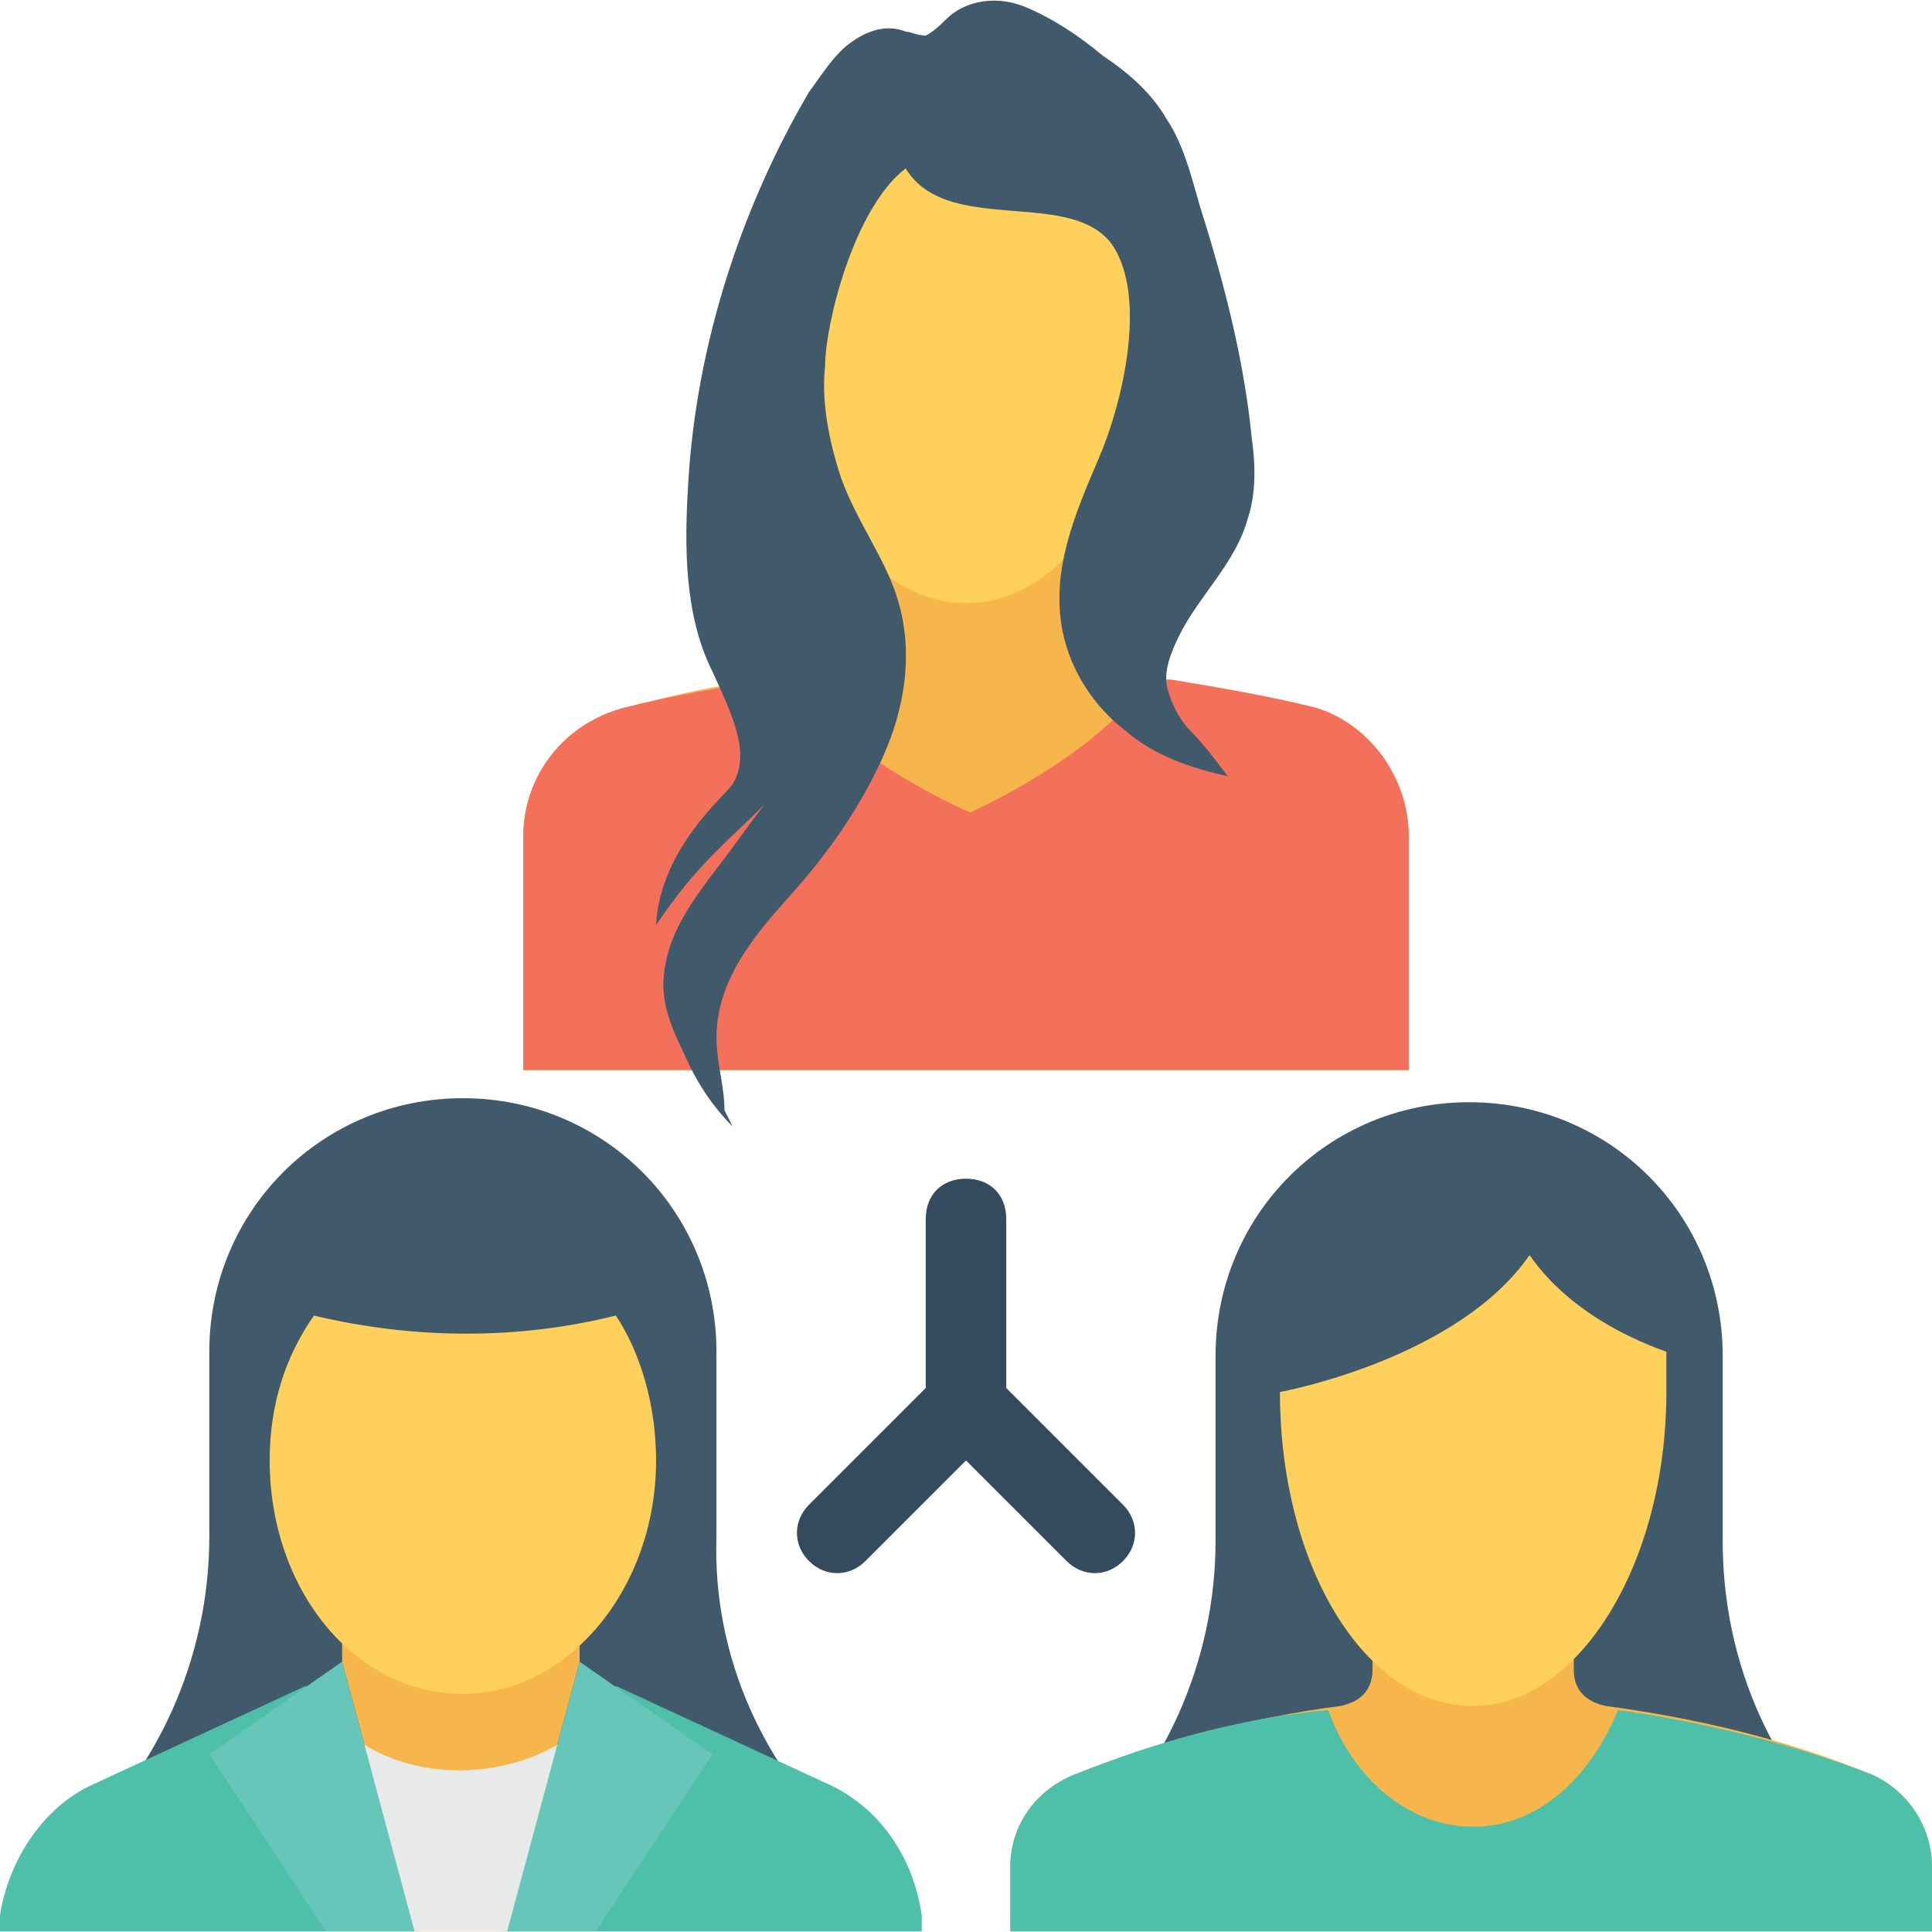 <?xml version="1.0" encoding="iso-8859-1"?>
<!-- Generator: Adobe Illustrator 19.0.0, SVG Export Plug-In . SVG Version: 6.00 Build 0)  -->
<svg xmlns="http://www.w3.org/2000/svg" xmlns:xlink="http://www.w3.org/1999/xlink" version="1.1" id="Layer_1" x="0px" y="0px" viewBox="0 0 512 512" style="enable-background:new 0 0 512 512;" xml:space="preserve">
<path style="fill:#415A6B;" d="M226.133,490.5h-208l0,0c23.467-20.267,37.333-51.2,37.333-83.2v-49.067  c0-37.333,29.867-67.2,67.2-67.2l0,0c37.333,0,67.2,29.867,67.2,67.2V407.3C188.8,439.3,202.667,469.167,226.133,490.5  L226.133,490.5z"/>
<g>
	<path style="fill:#4EC0AA;" d="M110.933,511.833c-10.667-25.6-23.467-55.467-29.867-65.067l-57.6,26.667   C10.667,479.833,2.133,493.7,0,507.567v4.267H110.933z"/>
	<path style="fill:#4EC0AA;" d="M244.267,511.833v-4.267c-2.133-14.933-10.667-27.733-23.467-34.133l-57.6-26.667   c-5.333,9.6-18.133,39.467-29.867,65.067L244.267,511.833L244.267,511.833z"/>
</g>
<polygon style="fill:#F7B64C;" points="109.867,511.833 134.4,511.833 153.6,440.367 153.6,375.3 90.667,375.3 90.667,440.367 "/>
<path style="fill:#E8EAE9;" d="M150.4,460.633l-14.933,51.2H108.8l-14.933-51.2c7.467,5.333,17.067,8.533,27.733,8.533  S142.933,465.967,150.4,460.633z"/>
<g>
	<polygon style="fill:#66C6B9;" points="157.867,511.833 188.8,464.9 153.6,440.367 134.4,511.833  "/>
	<polygon style="fill:#66C6B9;" points="109.867,511.833 90.667,440.367 55.467,464.9 86.4,511.833  "/>
</g>
<path style="fill:#FFD15C;" d="M173.867,387.033c0,34.133-23.467,61.867-51.2,61.867c-28.8,0-51.2-27.733-51.2-61.867  c0-14.933,4.267-27.733,11.733-38.4c26.667,6.4,54.4,6.4,80,0C169.6,358.233,173.867,372.1,173.867,387.033z"/>
<path style="fill:#415A6B;" d="M493.867,491.567H284.8l0,0c23.467-20.267,37.333-51.2,37.333-83.2V359.3  c0-37.333,29.867-67.2,67.2-67.2l0,0c37.333,0,67.2,29.867,67.2,67.2v49.067C456.533,441.433,470.4,471.3,493.867,491.567  L493.867,491.567z"/>
<path style="fill:#F7B64C;" d="M512,494.767v17.067H267.733v-17.067c0-10.667,6.4-20.267,17.067-24.533  c22.4-8.533,45.867-14.933,70.4-18.133c5.333-1.067,8.533-4.267,8.533-9.6v-56.533h53.333V442.5c0,5.333,3.2,8.533,8.533,9.6  c23.467,3.2,46.933,8.533,70.4,18.133C505.6,474.5,512,484.1,512,494.767z"/>
<path style="fill:#FFD15C;" d="M441.6,368.9c0,45.867-23.467,83.2-51.2,83.2c-28.8,0-51.2-37.333-51.2-83.2  c0,0,46.933-8.533,66.133-36.267l0,0c1.067,1.067,9.6,16,36.267,25.6C441.6,361.433,441.6,365.7,441.6,368.9z"/>
<path style="fill:#4EC0AA;" d="M512,494.767v17.067H267.733v-17.067c0-10.667,6.4-20.267,17.067-24.533  c21.333-8.533,43.733-14.933,67.2-17.067c6.4,18.133,21.333,30.933,38.4,30.933s30.933-12.8,38.4-30.933  c22.4,3.2,44.8,8.533,67.2,17.067C505.6,474.5,512,484.1,512,494.767z"/>
<path style="fill:#F7B64C;" d="M373.333,221.7v61.867H138.667V221.7c0-16,10.667-29.867,26.667-34.133c12.8-3.2,25.6-6.4,38.4-7.467  c12.8-2.133,21.333-12.8,21.333-25.6v-23.467h61.867V154.5c0,12.8,9.6,23.467,21.333,25.6c12.8,2.133,25.6,4.267,38.4,7.467  C362.667,191.833,373.333,205.7,373.333,221.7z"/>
<path style="fill:#F3705A;" d="M373.333,221.7v61.867H138.667V221.7c0-16,10.667-29.867,26.667-34.133  c12.8-3.2,25.6-5.333,38.4-7.467c2.133,0,3.2-1.067,5.333-1.067c12.8,21.333,48,36.267,48,36.267s34.133-14.933,48-36.267  c1.067,1.067,3.2,1.067,5.333,1.067c12.8,2.133,25.6,4.267,38.4,7.467C362.667,191.833,373.333,205.7,373.333,221.7z"/>
<path style="fill:#FFD15C;" d="M298.667,60.633c-9.6-1.067-20.267-6.4-27.733-13.867c-11.733,8.533-26.667-6.4-38.4-4.267  c-7.467,1.067-14.933,20.267-21.333,19.2c-2.133,7.467-3.2,16-3.2,24.533c0,40.533,21.333,73.6,48,73.6c26.667,0,48-33.067,48-73.6  c0-8.533-1.067-18.133-3.2-25.6C299.733,61.7,299.733,61.7,298.667,60.633z"/>
<path style="fill:#415A6B;" d="M192,294.233c0-6.4-2.133-12.8-2.133-19.2c0-14.933,9.6-26.667,19.2-37.333  c9.6-10.667,18.133-22.4,24.533-36.267c6.4-13.867,8.533-28.8,4.267-42.667c-3.2-10.667-10.667-20.267-14.933-32  c-3.2-9.6-5.333-20.267-4.267-29.867c0-10.667,7.467-41.6,21.333-52.267c11.733,19.2,48,3.2,56.533,23.467  c6.4,13.867,1.067,38.4-5.333,53.333c-6.4,14.933-12.8,29.867-9.6,45.867c2.133,10.667,8.533,20.267,17.067,26.667  c7.467,6.4,17.067,9.6,26.667,11.733c-3.2-4.267-6.4-8.533-9.6-11.733c-3.2-3.2-5.333-7.467-6.4-11.733s1.067-9.6,3.2-13.867  c5.333-10.667,14.933-19.2,18.133-30.933c2.133-6.4,2.133-13.867,1.067-21.333c-2.133-21.333-7.467-41.6-13.867-61.867  c-2.133-7.467-4.267-16-8.533-22.4c-4.267-7.467-10.667-12.8-17.067-17.067c-6.4-5.333-12.8-9.6-20.267-12.8  c-7.467-3.2-16-2.133-21.333,3.2c-1.067,1.067-3.2,3.2-5.333,4.267c-2.133,0-4.267-1.067-5.333-1.067  c-5.333-2.133-10.667,0-14.933,3.2S217.6,20.1,214.4,24.367c-18.133,30.933-29.867,67.2-32,103.467  c-1.067,17.067-1.067,35.2,6.4,50.133c4.267,9.6,10.667,21.333,5.333,29.867c-2.133,3.2-19.2,17.067-20.267,37.333  c10.667-16,19.2-22.4,28.8-32c-4.267,5.333-8.533,11.733-12.8,17.067c-6.4,8.533-12.8,17.067-13.867,27.733  c-1.067,7.467,2.133,14.933,5.333,21.333c3.2,7.467,7.467,13.867,12.8,19.2"/>
<path style="fill:#344A5E;" d="M297.6,398.767l-30.933-30.933v-44.8c0-6.4-4.267-10.667-10.667-10.667l0,0  c-6.4,0-10.667,4.267-10.667,10.667v44.8L214.4,398.767c-4.267,4.267-4.267,10.667,0,14.933l0,0c4.267,4.267,10.667,4.267,14.933,0  L256,387.033l26.667,26.667c4.267,4.267,10.667,4.267,14.933,0S301.867,403.033,297.6,398.767z"/>
<g>
</g>
<g>
</g>
<g>
</g>
<g>
</g>
<g>
</g>
<g>
</g>
<g>
</g>
<g>
</g>
<g>
</g>
<g>
</g>
<g>
</g>
<g>
</g>
<g>
</g>
<g>
</g>
<g>
</g>
</svg>
